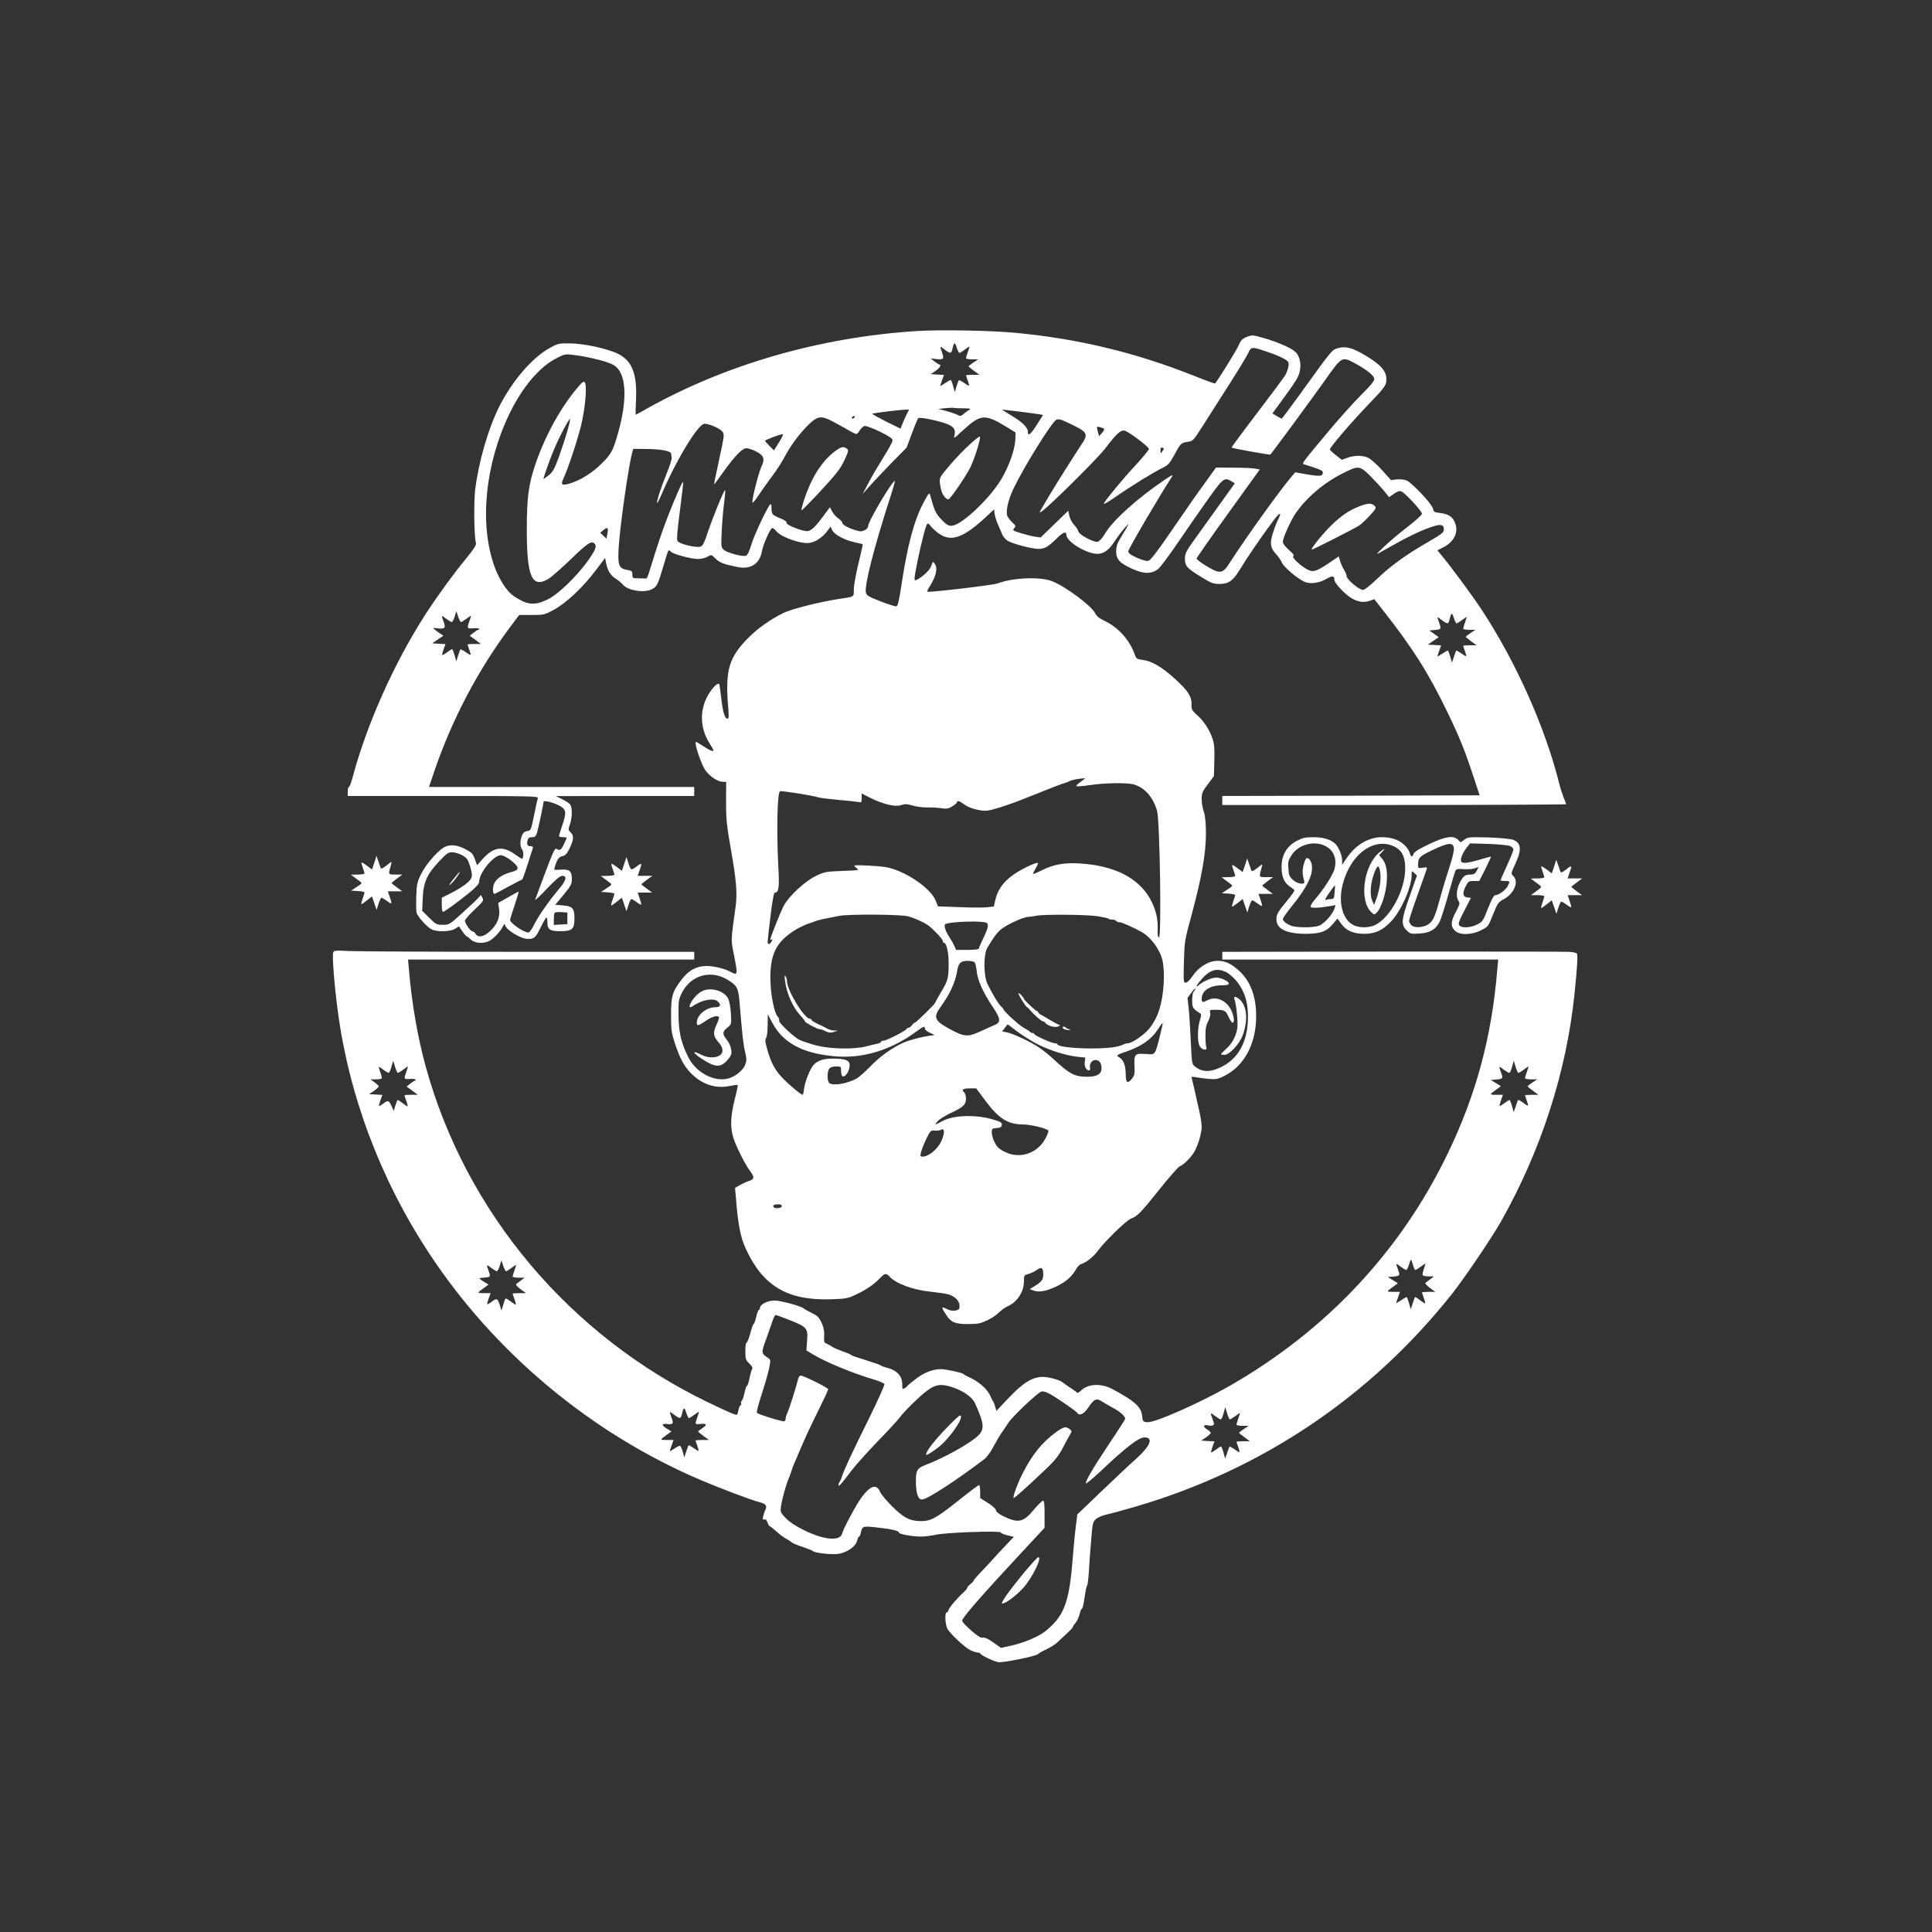 <?xml version="1.0" standalone="no"?>
<!DOCTYPE svg PUBLIC "-//W3C//DTD SVG 20010904//EN"
 "http://www.w3.org/TR/2001/REC-SVG-20010904/DTD/svg10.dtd">
<svg version="1.0" xmlns="http://www.w3.org/2000/svg"
 width="380" height="380" viewBox="0 0 1500 1500"
 preserveAspectRatio="xMidYMid meet">

<rect x="0" y="0" width="1500" height="1500" fill="#333333" stroke="none"/>

<g transform="translate(0,1500) scale(0.1,-0.1)"
fill="#fff" stroke="none">
<path d="M7122 12430 c-757 -47 -1502 -263 -2120 -614 -35 -20 -65 -36 -67
-36 -1 0 0 52 3 115 9 202 -30 303 -138 357 -80 41 -266 81 -375 82 -85 1 -94
-1 -154 -34 -138 -75 -293 -255 -396 -459 -85 -170 -159 -427 -186 -645 -11
-96 -8 -366 6 -411 5 -16 -14 -45 -79 -125 -94 -113 -242 -318 -325 -449 -236
-371 -443 -836 -551 -1238 -12 -46 -26 -83 -31 -83 -5 0 -9 -16 -9 -35 l0 -35
741 0 c669 0 741 -2 735 -16 -3 -8 -15 -61 -26 -117 -28 -137 -27 -134 -59
-140 -21 -4 -32 -15 -40 -38 -15 -44 -14 -81 3 -105 12 -16 12 -58 1 -72 -2
-2 -29 15 -60 37 -95 67 -166 55 -253 -44 l-38 -43 -17 47 c-14 40 -25 52 -64
73 -62 34 -113 43 -157 28 -50 -16 -154 -130 -196 -215 -31 -63 -35 -80 -38
-172 -2 -57 -1 -114 2 -128 8 -32 80 -111 117 -131 42 -21 147 -18 183 5 l29
19 25 -36 c13 -20 29 -39 34 -41 5 -1 21 -14 35 -27 30 -28 97 -33 141 -10 34
18 85 71 105 111 9 17 16 25 17 18 1 -37 119 -112 177 -113 51 0 60 8 99 86
20 41 41 77 45 80 5 3 9 -13 9 -35 0 -58 18 -71 101 -71 91 0 109 16 109 98 0
80 -14 96 -88 102 l-61 5 65 78 c57 70 64 83 64 122 0 62 -20 78 -87 73 -50
-4 -53 -3 -47 16 19 64 33 83 60 89 23 4 35 17 57 61 32 67 34 99 7 124 -19
18 -19 21 -5 62 18 52 20 130 2 153 -6 10 -35 28 -62 42 l-50 24 538 1 537 0
0 35 0 35 -1029 0 -1030 0 38 113 c138 408 344 799 598 1137 l64 85 97 0 c94
0 100 2 171 40 94 50 227 175 326 306 l73 97 7 -36 c11 -60 35 -100 74 -124
20 -12 46 -34 59 -49 36 -44 164 -64 221 -35 42 22 47 33 86 162 49 163 42
149 63 131 23 -21 156 -57 212 -57 25 0 58 8 74 18 29 17 29 17 60 -14 32 -32
62 -44 169 -66 103 -22 174 23 192 119 10 57 66 183 81 183 7 0 21 -11 31 -24
38 -47 190 -101 259 -91 47 7 102 44 138 93 l24 33 14 -28 c16 -34 96 -77 176
-94 31 -7 58 -13 60 -15 2 -1 -13 -68 -33 -149 -20 -81 -36 -171 -36 -201 0
-61 7 -56 -114 -74 -155 -24 -374 -79 -436 -111 -102 -51 -189 -113 -263 -185
-156 -155 -186 -254 -163 -536 7 -79 6 -98 -5 -98 -21 0 -37 55 -49 165 -6 55
-13 102 -15 104 -9 10 -37 -13 -66 -54 -88 -123 -91 -278 -8 -408 16 -26 30
-50 30 -52 0 -13 -31 -1 -77 30 -29 19 -55 35 -58 35 -20 0 40 -181 76 -227
37 -46 94 -83 130 -83 l27 0 -1 -152 c0 -134 4 -180 36 -363 44 -247 53 -353
38 -455 -37 -270 -37 -251 -13 -372 32 -161 31 -164 -31 -131 -47 24 -125 43
-180 43 -78 0 -140 -33 -193 -103 -74 -97 -84 -129 -84 -277 0 -116 3 -137 30
-221 38 -115 71 -177 125 -232 87 -88 193 -122 305 -98 29 6 55 9 57 7 3 -3
-7 -53 -23 -113 -36 -144 -36 -234 -1 -324 32 -81 88 -188 122 -233 35 -46 32
-62 -12 -76 -21 -7 -53 -22 -72 -33 l-34 -20 7 -81 c16 -204 36 -306 77 -393
132 -287 322 -400 654 -391 121 4 135 6 197 35 81 38 141 78 188 127 40 41 50
43 75 16 50 -56 185 -106 322 -119 54 -6 115 -15 137 -21 51 -15 86 -51 86
-89 0 -25 -5 -30 -30 -36 -21 -5 -43 -1 -69 12 -44 22 -45 14 -5 -46 40 -59
68 -71 169 -71 79 0 98 4 150 29 33 15 74 43 90 60 17 17 46 38 65 47 78 34
129 112 130 196 0 45 1 47 35 57 19 5 49 19 66 32 36 25 49 16 49 -37 0 -38
-14 -58 -65 -88 l-40 -25 30 -11 c42 -16 100 -5 181 34 70 34 117 75 150 134
10 17 27 35 39 38 38 11 96 57 129 103 58 78 223 238 258 250 47 16 78 48 227
235 73 91 141 168 151 171 30 9 95 77 117 120 30 57 53 142 53 189 0 23 -10
82 -21 131 -12 50 -27 119 -35 155 -8 36 -17 73 -20 84 -6 17 -2 18 32 12 22
-4 67 -10 102 -13 55 -4 70 -1 119 24 154 77 246 251 246 463 0 155 -45 274
-135 355 -62 55 -105 75 -165 75 -68 0 -146 -47 -193 -117 -21 -31 -43 -52
-54 -53 -17 0 -18 9 -14 163 5 160 5 165 62 372 76 283 110 475 109 630 -1 83
-6 133 -17 164 -9 24 -16 67 -16 96 0 48 5 59 48 116 l47 63 3 118 c3 91 0
130 -13 170 -23 71 -68 140 -122 187 -37 33 -43 44 -42 73 4 58 -18 101 -89
170 -119 116 -208 173 -289 184 -46 6 -51 9 -63 43 -39 111 -127 209 -231 259
-44 20 -64 37 -77 62 -29 58 -237 212 -338 249 -92 35 -306 25 -419 -19 -33
-13 -536 -72 -544 -64 -3 3 1 15 9 27 58 89 74 155 46 192 -12 17 -14 16 -25
-17 -11 -33 -59 -80 -108 -107 -30 -15 -30 -12 2 148 29 142 63 272 75 285 4
4 15 -3 24 -16 9 -14 37 -40 63 -59 99 -71 194 -36 380 138 l51 48 5 -37 c3
-20 14 -56 25 -80 11 -24 26 -58 32 -75 7 -18 26 -41 44 -52 40 -24 190 -63
238 -63 49 1 73 14 140 79 52 52 78 61 78 28 0 -28 57 -79 124 -111 122 -59
180 -44 251 64 24 37 61 85 81 107 38 42 36 37 -31 -73 -31 -51 -39 -73 -39
-113 0 -64 30 -94 133 -139 85 -37 139 -37 190 -1 16 12 87 106 157 209 70
103 176 256 236 340 116 162 124 167 178 136 l27 -17 -112 -156 c-61 -86 -148
-207 -193 -269 -75 -104 -82 -118 -82 -161 0 -57 15 -73 135 -146 68 -42 87
-49 130 -49 74 0 106 22 161 111 57 94 154 236 243 357 64 89 90 103 53 29
-11 -21 -29 -68 -40 -105 -25 -79 -18 -115 27 -162 16 -17 35 -45 43 -63 14
-36 124 -128 178 -151 45 -18 109 -10 168 23 47 27 62 25 62 -6 0 -23 65 -96
119 -134 54 -37 105 -47 153 -31 l38 14 68 -87 c226 -286 356 -491 502 -795
92 -190 136 -299 200 -496 l48 -145 -999 -3 -999 -2 0 -35 0 -35 1335 0 c734
0 1335 3 1335 6 0 3 -9 26 -20 52 -10 26 -27 76 -35 112 -110 437 -336 943
-602 1347 -70 107 -238 334 -313 424 l-30 36 46 23 c86 45 121 120 90 193 -18
45 -51 66 -114 74 -45 5 -51 8 -56 33 -6 35 -164 203 -206 220 -17 7 -50 10
-75 8 l-45 -6 -70 78 c-39 43 -86 85 -106 95 -44 21 -105 21 -162 1 l-44 -16
-46 36 c-26 20 -47 40 -47 44 0 17 170 215 301 351 104 107 132 143 136 170
12 78 -29 130 -164 211 -96 57 -151 72 -208 55 -50 -14 -40 -1 -299 -361 -74
-102 -137 -186 -140 -186 -3 0 -21 9 -39 20 l-33 20 33 45 c150 205 168 232
179 280 14 61 0 121 -34 153 -31 30 -137 76 -244 107 -88 25 -92 25 -133 9
-36 -14 -46 -26 -65 -69 -17 -38 -134 -228 -181 -293 -1 -2 -76 25 -166 61
-447 178 -894 286 -1374 332 -194 19 -592 26 -772 15z m327 -170 c4 0 22 11
41 25 19 14 35 25 36 25 2 0 -3 -19 -11 -41 -8 -23 -15 -45 -15 -50 0 -5 21
-9 47 -9 l48 0 -38 -25 c-20 -14 -37 -27 -37 -29 0 -3 19 -18 42 -35 l42 -31
-52 0 c-29 0 -52 -2 -52 -4 0 -2 7 -22 15 -45 15 -45 15 -45 -38 -8 -16 10
-30 17 -33 15 -2 -3 -10 -25 -18 -49 l-13 -44 -13 48 c-7 26 -15 47 -19 47 -3
0 -23 -11 -44 -25 -20 -14 -37 -24 -37 -22 0 3 6 23 14 45 l15 41 -52 3 -51 3
37 25 c33 22 49 50 30 50 -5 0 -21 11 -38 24 l-30 24 38 -5 c62 -8 69 -1 52
48 -20 55 -20 55 19 25 45 -34 53 -33 61 7 12 52 18 54 33 9 7 -23 17 -42 21
-42z m2382 11 c102 -34 165 -65 172 -85 7 -16 -4 -61 -23 -97 -7 -13 -105
-145 -217 -292 -113 -148 -203 -270 -201 -272 6 -6 298 -59 301 -54 24 27 330
443 421 572 135 191 134 191 235 137 93 -51 151 -97 151 -123 0 -15 -32 -54
-101 -122 -55 -55 -167 -179 -247 -275 -204 -243 -216 -259 -200 -264 138 -44
148 -48 148 -66 0 -28 -22 -30 -122 -13 l-92 16 -29 -34 c-95 -112 -354 -473
-480 -669 -55 -86 -74 -88 -180 -25 -42 26 -77 52 -77 58 1 7 111 165 246 352
l245 340 -38 7 c-21 4 -97 7 -170 7 l-132 1 -90 -125 c-50 -68 -163 -230 -251
-359 -115 -168 -167 -236 -184 -240 -15 -4 -47 5 -90 24 -51 23 -66 35 -66 51
0 16 249 441 339 578 12 19 -1 14 -59 -26 -209 -141 -400 -313 -461 -416 -20
-34 -43 -60 -56 -63 -30 -8 -147 55 -151 81 -2 11 -17 34 -33 50 -15 17 -32
48 -37 70 l-8 40 -107 -104 -108 -104 -42 6 c-23 3 -73 16 -110 27 -64 20 -68
23 -53 39 14 16 13 20 -19 49 -18 18 -35 42 -37 55 -7 46 13 124 52 206 81
169 295 512 330 531 18 10 35 5 108 -30 139 -66 145 -78 84 -168 -48 -71 -195
-305 -247 -392 -21 -36 -47 -80 -58 -99 -19 -32 -19 -33 -1 -23 46 27 429 405
492 487 93 121 124 149 154 141 34 -9 188 -125 188 -142 0 -7 -45 -63 -100
-122 -102 -110 -231 -266 -250 -301 -5 -11 38 14 97 55 116 81 290 188 364
224 39 19 51 33 88 101 47 88 51 91 105 99 37 5 42 10 110 117 39 62 132 207
206 323 74 116 143 229 152 251 21 47 28 48 139 10z m-5346 -31 c104 -15 235
-49 277 -73 102 -56 114 -262 33 -542 -37 -128 -51 -152 -126 -226 -72 -72
-163 -128 -246 -153 -63 -18 -72 -10 -47 42 33 71 106 288 135 407 32 128 48
308 30 335 -8 12 -17 7 -48 -29 -133 -153 -256 -374 -333 -596 -56 -162 -70
-266 -70 -520 0 -363 40 -454 167 -380 25 15 105 85 178 156 131 127 160 145
184 115 16 -20 1 -53 -65 -144 -80 -109 -217 -241 -289 -279 -87 -46 -141 -51
-207 -21 -29 14 -67 37 -85 52 -47 39 -101 127 -133 215 -121 331 -74 802 119
1196 100 204 233 360 364 425 67 34 65 33 162 20z m2998 -410 c51 -1 58 -3 42
-12 -11 -6 -30 -20 -43 -31 -21 -19 -24 -20 -55 -5 -17 8 -57 21 -87 29 l-55
14 55 6 c30 3 61 4 68 2 8 -2 41 -3 75 -3z m-444 -47 c-10 -21 -25 -54 -33
-75 l-14 -36 -114 56 c-62 32 -110 58 -106 60 11 5 210 30 250 31 l36 1 -19
-37z m871 22 c69 -9 139 -18 156 -21 l32 -6 -50 -79 c-48 -75 -68 -90 -68 -49
0 31 -46 76 -128 124 -42 25 -75 46 -72 46 3 0 62 -7 130 -15z m-1275 -45 c-3
-5 -11 -10 -16 -10 -6 0 -7 5 -4 10 3 6 11 10 16 10 6 0 7 -4 4 -10z m-182
-26 c29 -15 82 -44 119 -65 36 -22 71 -39 77 -39 5 0 18 13 27 30 10 16 27 31
38 33 12 1 65 -19 119 -45 72 -36 97 -53 97 -67 0 -11 -31 -68 -69 -128 -37
-59 -90 -148 -116 -198 l-47 -90 53 60 c29 33 106 114 170 180 l118 120 41
110 c22 60 45 114 49 118 10 10 129 -13 211 -40 63 -21 83 -48 70 -94 -8 -27
-1 -23 63 37 143 131 172 133 347 26 l65 -40 -2 -56 c-3 -75 -50 -209 -110
-308 -77 -130 -264 -315 -355 -352 -43 -18 -63 -9 -115 47 -38 42 -49 64 -82
185 -6 20 -13 11 -53 -65 -73 -138 -125 -337 -172 -653 -17 -110 -26 -146 -37
-148 -8 -1 -63 16 -122 39 -91 35 -108 45 -114 67 -13 53 61 345 182 720 26
79 45 145 43 147 -14 14 -208 -313 -208 -350 0 -22 -41 -45 -69 -39 -61 13
-131 47 -131 63 0 9 -14 25 -31 36 -17 11 -38 35 -48 54 l-18 33 -50 -68 c-58
-79 -89 -109 -118 -117 -30 -8 -171 45 -168 63 2 10 -15 22 -45 34 -66 27 -72
33 -72 79 0 27 -3 38 -10 31 -23 -23 -123 -235 -146 -310 -17 -58 -31 -85 -43
-89 -28 -9 -151 25 -174 48 -19 19 -19 28 -13 156 4 75 13 175 20 223 6 48 9
85 5 82 -12 -7 -97 -216 -133 -325 -24 -74 -39 -106 -54 -112 -30 -14 -169 19
-182 43 -7 12 -1 85 19 236 16 121 27 221 25 223 -5 6 -59 -115 -119 -269 -45
-116 -69 -187 -149 -445 -7 -22 -16 -39 -19 -37 -4 1 -29 2 -57 2 -49 0 -50 1
-50 29 0 26 -4 30 -40 36 -65 11 -74 34 -67 168 9 164 76 634 105 742 l9 30
110 -1 c112 -2 182 -16 184 -37 0 -7 2 -20 4 -31 2 -10 -16 -66 -40 -125 -44
-108 -80 -219 -73 -226 2 -2 17 26 33 63 114 269 286 552 335 552 41 0 131
-42 142 -66 12 -25 13 -19 -40 -266 -17 -76 -29 -138 -27 -138 2 0 33 42 69
93 90 126 149 187 181 187 14 0 48 -11 75 -25 62 -32 71 -57 40 -122 -22 -48
-74 -256 -68 -275 2 -6 26 23 52 63 27 41 75 108 106 149 31 41 73 107 93 145
47 89 120 186 190 253 66 61 91 65 170 26z m-2048 -80 c-14 -49 -44 -140 -66
-202 -35 -96 -47 -116 -80 -143 -21 -17 -39 -29 -39 -26 0 12 46 143 77 217
37 92 122 254 129 247 2 -2 -7 -44 -21 -93z m4167 17 c4 -3 -4 -18 -16 -32
l-23 -26 -10 38 c-10 38 -10 39 16 33 14 -4 29 -9 33 -13z m-2523 -104 l-40
-64 -34 34 c-19 19 -35 37 -35 41 -1 6 114 50 137 51 7 1 -6 -27 -28 -62z
m2979 -66 c-7 -9 -14 -18 -15 -20 -2 -2 -3 8 -3 22 0 20 4 25 15 21 13 -5 13
-9 3 -23z m1617 -203 c39 -40 87 -92 106 -116 l34 -42 37 26 c24 17 43 24 57
19 27 -8 161 -153 161 -174 0 -9 -51 -55 -115 -104 -63 -49 -145 -118 -182
-154 -61 -58 -64 -63 -28 -42 22 12 76 42 120 67 159 90 318 155 354 145 15
-4 21 -13 21 -33 0 -24 -13 -34 -117 -95 -173 -99 -296 -188 -399 -287 -56
-54 -99 -88 -112 -88 -30 0 -127 81 -127 107 -1 11 -9 33 -20 49 -10 16 -23
45 -30 66 l-11 38 -68 -46 c-102 -69 -129 -78 -169 -59 -52 25 -131 97 -116
106 10 6 0 19 -34 49 -29 26 -47 50 -47 63 0 31 60 163 98 220 86 125 221 239
371 314 119 60 129 59 216 -29z m-5930 -445 l-6 -35 -25 23 -24 23 27 22 c32
25 38 18 28 -33z m-1136 -683 c4 0 22 11 41 25 19 14 35 25 36 25 2 0 -3 -19
-11 -41 -21 -59 -20 -61 30 -57 25 2 45 0 45 -4 0 -5 -3 -8 -7 -8 -5 0 -21
-10 -37 -23 l-29 -23 44 -32 43 -32 -52 0 c-29 0 -52 -2 -52 -4 0 -2 7 -22 15
-45 15 -45 15 -45 -38 -8 -16 10 -30 17 -33 15 -2 -3 -10 -25 -18 -49 l-13
-44 -14 48 c-7 26 -16 47 -19 47 -3 0 -21 -11 -40 -25 -18 -14 -35 -23 -37
-21 -2 1 3 21 11 44 l15 41 -51 3 -52 3 43 30 43 29 -23 16 c-13 8 -32 22 -42
31 -19 14 -18 15 17 11 61 -7 68 0 51 49 -20 55 -20 55 19 25 19 -14 39 -26
44 -26 5 0 15 19 22 43 l13 42 14 -42 c8 -24 18 -43 22 -43z m7730 -10 c4 0
22 11 41 25 19 14 35 25 36 25 2 0 -3 -19 -11 -41 -8 -23 -15 -45 -15 -50 0
-5 21 -9 47 -9 l48 0 -38 -25 c-20 -14 -37 -27 -37 -29 0 -3 19 -18 42 -35
l42 -31 -52 0 c-29 0 -52 -2 -52 -4 0 -2 7 -22 15 -45 15 -45 15 -45 -38 -8
-16 10 -30 18 -31 16 -2 -2 -10 -24 -18 -49 l-15 -45 -13 45 c-8 25 -15 47
-17 49 -1 2 -21 -8 -43 -23 -22 -14 -40 -25 -40 -22 0 2 6 22 14 44 l15 41
-51 3 -52 3 42 29 42 29 -36 26 -37 26 34 3 c59 5 60 7 44 53 -20 55 -20 55
19 25 45 -34 53 -33 61 7 12 52 18 54 33 9 7 -23 17 -42 21 -42z m-2917 -1229
c-24 -16 -39 -31 -34 -35 5 -3 54 1 108 9 115 17 282 19 336 5 84 -24 150 -98
181 -204 22 -72 36 -991 15 -984 -9 3 -12 21 -10 62 2 31 -2 80 -9 109 -57
242 -265 383 -594 403 -117 8 -204 -7 -290 -50 -38 -19 -71 -33 -74 -31 -2 2
6 20 18 40 11 20 21 38 21 41 0 11 -32 1 -96 -31 -140 -70 -211 -145 -236
-251 l-12 -52 -51 -6 c-27 -3 -125 -3 -217 1 l-166 6 -17 43 c-38 101 -249
241 -395 263 -55 8 -203 16 -235 12 -5 -1 1 -10 14 -20 24 -18 23 -18 -110
-23 -126 -5 -138 -7 -203 -38 -84 -40 -209 -155 -249 -229 -24 -43 -107 -251
-107 -267 0 -3 5 -2 11 2 8 4 8 0 0 -15 -14 -25 -31 -28 -31 -3 0 9 10 99 22
200 16 128 26 182 35 182 29 0 35 40 26 198 -15 283 -8 581 13 589 13 5 252
-33 299 -48 17 -5 84 -13 150 -19 66 -5 135 -13 153 -16 31 -6 32 -5 32 30 l0
35 68 -34 c98 -49 195 -72 238 -56 28 10 44 10 88 -3 30 -9 81 -16 113 -15 32
1 81 -2 110 -6 44 -6 57 -4 87 15 20 12 36 26 36 31 0 16 22 10 56 -16 39 -30
123 -53 175 -49 45 4 179 47 314 102 174 70 282 112 290 112 4 0 21 7 38 15
28 12 47 16 117 23 8 1 -5 -11 -28 -27z m-4055 -183 c60 -30 64 -53 28 -157
-14 -41 -25 -78 -25 -83 0 -4 14 -8 30 -8 17 0 30 -2 30 -5 0 -2 -10 -25 -22
-50 -22 -46 -32 -52 -58 -35 -12 7 -27 -26 -86 -183 -39 -106 -75 -201 -79
-212 -5 -11 36 26 89 83 71 74 104 102 122 102 38 0 30 -35 -19 -94 -80 -93
-165 -215 -198 -281 -17 -36 -38 -65 -46 -65 -37 0 -143 73 -143 99 0 4 16 54
35 111 19 57 33 105 32 107 -2 1 -38 -18 -81 -43 l-78 -45 7 -49 c9 -62 -16
-121 -73 -172 -48 -43 -90 -50 -110 -18 -7 11 -18 20 -25 20 -15 0 -57 60 -57
82 0 9 33 47 74 85 68 64 73 71 62 91 l-12 23 -20 -22 c-10 -12 -65 -64 -122
-115 -102 -93 -104 -94 -154 -94 -48 0 -54 3 -106 55 l-54 54 4 98 c5 123 34
187 129 287 59 62 70 70 102 69 20 -1 54 -11 77 -24 35 -20 43 -31 60 -86 14
-46 17 -70 10 -88 -11 -30 -73 -76 -162 -121 l-68 -34 0 -55 c0 -30 4 -55 9
-55 11 0 113 74 209 152 49 41 72 66 72 81 0 71 112 207 169 207 33 0 125 -69
129 -96 2 -17 -7 -23 -56 -37 -71 -20 -119 -57 -130 -100 -9 -33 -5 -67 7 -67
4 0 52 25 106 55 55 30 103 55 107 55 6 0 26 58 84 243 4 12 0 17 -15 17 -26
0 -33 13 -25 45 5 19 12 25 34 25 23 0 30 6 39 33 10 30 51 227 51 242 0 13
68 -3 117 -27z m68 -878 l0 -45 -52 -3 -53 -3 0 44 c0 24 3 47 7 51 4 4 28 6
53 4 l45 -3 0 -45z m2648 15 c64 -19 138 -55 166 -79 56 -50 101 -100 101
-113 0 -7 3 -13 8 -13 20 0 37 -70 37 -155 0 -119 -4 -137 -59 -228 -25 -43
-46 -81 -46 -83 0 -9 -148 -154 -157 -154 -5 0 -15 -9 -23 -20 -8 -11 -20 -20
-26 -20 -7 0 -14 -4 -16 -9 -5 -14 -156 -91 -178 -91 -11 0 -20 -4 -20 -9 0
-5 -12 -11 -27 -14 -16 -3 -55 -13 -88 -21 -96 -25 -279 -21 -391 8 -50 14
-109 33 -130 44 -39 20 -154 127 -154 144 0 18 -2 24 -14 38 -23 28 -48 144
-53 246 -12 227 38 333 202 430 28 16 68 35 90 42 22 7 49 17 60 22 19 7 63
17 180 39 80 15 485 12 538 -4z m1464 2 c45 -7 85 -15 89 -20 4 -4 18 -7 30
-7 13 0 26 -4 29 -10 3 -5 15 -10 26 -10 18 0 103 -38 171 -75 73 -41 144
-137 163 -220 22 -97 11 -270 -23 -380 -20 -64 -52 -122 -89 -162 -43 -47
-128 -103 -155 -103 -10 0 -26 -4 -36 -9 -39 -21 -118 -31 -253 -31 -137 0
-259 15 -259 32 0 4 -9 8 -19 8 -25 0 -161 61 -161 72 0 4 -6 8 -14 8 -8 0
-16 3 -18 8 -1 4 -23 18 -48 31 -39 21 -160 132 -160 147 0 3 -9 13 -19 22
-19 17 -60 84 -104 172 -31 63 -32 227 -2 280 46 78 75 118 105 143 44 37 173
97 212 98 18 1 47 5 63 9 48 12 383 10 472 -3z m-857 -52 c18 -11 11 -44 -25
-118 -19 -39 -35 -76 -35 -82 0 -6 -36 -10 -89 -10 l-88 0 -13 30 c-7 16 -25
48 -40 71 -31 47 -44 90 -30 99 33 20 290 28 320 10z m-93 -307 c6 -7 13 -38
16 -69 7 -69 49 -164 123 -274 65 -96 67 -124 12 -145 -18 -8 -65 -28 -105
-47 -98 -46 -126 -44 -238 17 -119 64 -131 91 -74 170 75 103 115 191 130 280
10 64 27 80 85 80 23 0 46 -6 51 -12z m1946 -72 c18 -7 50 -33 73 -57 78 -86
110 -187 102 -334 -11 -189 -100 -318 -257 -370 -60 -19 -107 -12 -153 24 -24
19 -25 25 -32 183 -4 90 -11 205 -16 257 l-10 93 30 41 c16 23 30 36 30 31 0
-6 -5 -15 -12 -22 -7 -7 -12 -37 -12 -68 0 -57 5 -66 58 -99 15 -9 15 -15 1
-59 -18 -60 -19 -162 -2 -196 16 -31 62 -42 53 -12 -4 11 -7 51 -7 89 -1 53 4
81 21 113 13 26 19 51 16 66 -6 23 -4 24 43 24 68 0 78 -6 100 -56 11 -24 25
-44 30 -44 18 0 12 51 -10 97 -37 76 -116 111 -180 79 -43 -22 -49 -20 -49 10
0 62 63 104 155 104 40 0 55 4 55 14 0 18 -60 46 -99 46 -33 0 -102 -30 -133
-58 -34 -29 -17 3 25 50 60 67 112 83 180 54z m-3869 -60 c77 -45 88 -65 97
-168 22 -268 30 -338 44 -396 13 -56 13 -66 -1 -102 -18 -45 -86 -96 -141
-106 -109 -21 -241 53 -298 166 -56 110 -76 196 -77 326 -1 112 1 125 26 175
68 136 220 181 350 105z m440 -452 c90 -82 212 -127 386 -144 216 -22 435 41
633 183 65 48 77 53 77 36 0 -14 13 -26 43 -39 32 -14 37 -19 19 -19 -51 -2
-180 -34 -232 -58 -92 -43 -181 -108 -256 -186 -40 -41 -87 -82 -105 -92 -79
-40 -176 -56 -209 -35 -19 12 -20 91 -1 113 8 11 28 17 52 17 38 0 39 -1 39
-34 0 -19 5 -38 11 -42 17 -10 47 27 54 68 10 51 -17 67 -115 69 -81 2 -132
-13 -164 -50 -27 -30 -66 -128 -73 -183 -3 -27 -8 -48 -11 -48 -13 0 -104 76
-155 129 -61 63 -93 123 -122 230 -14 50 -16 67 -7 82 7 10 12 56 12 101 l1
83 36 -68 c21 -40 57 -87 87 -113z m2922 15 c-40 -155 -34 -148 -108 -142 -87
6 -93 0 -90 -89 3 -63 0 -78 -18 -101 -36 -45 -50 -36 -50 33 0 67 -18 113
-51 131 -26 14 -19 20 51 43 122 42 199 95 251 176 18 28 34 48 36 47 2 -2 -8
-46 -21 -98z m-955 -64 c94 -49 221 -89 314 -100 l61 -6 -4 -35 c-4 -35 11
-64 33 -64 8 0 11 8 8 19 -7 29 14 61 41 61 31 0 47 -21 48 -61 2 -47 -32 -68
-108 -69 -100 0 -139 20 -269 141 -27 25 -74 63 -103 83 -64 45 -207 112 -256
121 l-35 7 21 28 21 28 71 -54 c39 -30 110 -74 157 -99z m-402 -439 c104 -140
175 -185 290 -186 66 0 201 -34 201 -50 0 -5 -5 -22 -12 -37 -58 -133 -203
-189 -329 -125 -42 21 -59 37 -76 72 -13 24 -23 59 -23 77 0 30 3 32 38 35 29
2 38 8 40 24 3 18 -7 24 -74 44 -130 38 -306 32 -389 -15 -58 -32 -64 -32 -34
1 13 15 58 42 99 62 98 45 120 66 120 113 0 20 -7 42 -15 49 -23 19 -8 30 45
30 l49 0 70 -94z m-344 -323 c-29 -58 -97 -113 -141 -113 -20 0 -21 3 -12 38
5 21 24 67 41 102 30 62 34 65 64 62 18 -2 41 1 50 7 30 16 28 -33 -2 -96z
m-1235 -498 c0 -16 -55 -22 -64 -6 -8 13 5 21 36 21 18 0 28 -5 28 -15z"/>
<path d="M7532 11552 c-41 -36 -111 -109 -157 -163 -77 -91 -82 -99 -78 -135
2 -22 8 -53 14 -70 12 -38 46 -72 58 -58 40 43 138 190 166 248 33 70 80 218
73 236 -2 5 -36 -21 -76 -58z"/>
<path d="M6473 11489 c-95 -75 -175 -202 -228 -364 -14 -43 -24 -82 -23 -87 2
-4 69 64 151 152 125 136 152 171 183 237 33 72 34 78 18 90 -28 20 -45 15
-101 -28z"/>
<path d="M10547 11066 c-78 -32 -129 -67 -206 -140 -63 -60 -165 -185 -157
-193 4 -4 307 150 369 187 15 10 52 44 82 77 52 57 53 61 36 77 -24 22 -55 20
-124 -8z"/>
<path d="M3535 8193 c-51 -63 -61 -81 -29 -51 25 23 71 88 62 88 -2 0 -16 -17
-33 -37z"/>
<path d="M6095 7385 c12 -98 61 -208 120 -270 19 -21 35 -41 35 -45 0 -9 94
-60 112 -60 8 0 30 -7 47 -16 26 -13 40 -14 64 -6 l32 10 -30 1 c-16 1 -41 8
-55 16 -14 8 -32 17 -40 21 -43 18 -80 39 -80 46 0 5 -5 8 -11 8 -44 0 -179
221 -179 294 0 11 -5 28 -11 36 -8 11 -9 1 -4 -35z"/>
<path d="M7932 7238 c18 -29 36 -55 41 -57 4 -1 13 -10 20 -18 28 -35 93 -93
104 -93 7 0 16 -6 20 -12 13 -21 72 -38 96 -28 22 8 22 8 -3 19 -14 7 -43 23
-65 36 -22 14 -50 30 -62 36 -13 7 -23 16 -23 21 0 4 -4 8 -9 8 -10 0 -101 86
-101 95 0 8 -34 45 -42 45 -4 0 7 -24 24 -52z"/>
<path d="M8252 7018 c3 -7 20 -14 39 -15 19 -1 25 1 14 4 -11 3 -24 9 -29 14
-14 13 -28 11 -24 -3z"/>
<path d="M9584 7243 c14 -36 28 -171 23 -221 -7 -62 -41 -126 -92 -170 -19
-17 -35 -34 -35 -37 0 -3 12 -5 27 -5 38 0 115 83 141 151 41 112 35 218 -16
272 -29 30 -58 37 -48 10z"/>
<path d="M5460 7309 c-32 -13 -66 -45 -92 -87 -22 -36 -17 -54 10 -34 68 49
165 67 196 36 27 -27 20 -44 -19 -44 -71 0 -145 -61 -145 -119 0 -29 12 -27
71 14 47 32 87 44 101 29 4 -3 -5 -30 -19 -60 -29 -64 -26 -89 17 -138 36 -40
39 -79 8 -100 -31 -22 -96 -20 -141 4 -77 42 -73 16 7 -34 105 -67 144 -67
201 2 23 28 27 39 22 74 -3 24 -18 56 -37 79 -34 43 -32 61 15 97 23 19 24 23
20 102 -3 45 -12 97 -21 116 -28 58 -126 90 -194 63z"/>
<path d="M10069 8472 c-78 -40 -119 -111 -119 -202 0 -78 21 -126 67 -155 18
-11 32 -24 33 -29 0 -5 -26 -41 -58 -80 -70 -85 -82 -105 -82 -144 0 -74 78
-112 229 -112 114 0 161 18 211 78 l34 40 29 -40 c38 -53 94 -78 180 -78 85 0
143 27 209 98 78 83 158 265 158 359 0 34 0 34 21 14 l20 -19 -55 -156 c-66
-185 -70 -224 -26 -268 29 -29 34 -30 99 -26 82 4 129 32 159 93 11 23 41 117
67 211 26 93 51 176 56 185 6 12 20 15 63 11 30 -2 69 0 85 6 l31 11 -15 -30
c-12 -22 -23 -29 -44 -29 -47 0 -60 -10 -86 -61 -28 -54 -32 -115 -11 -144 12
-17 10 -26 -20 -83 -41 -76 -43 -114 -9 -147 36 -37 131 -35 205 3 54 27 55
29 92 122 36 90 41 96 85 120 79 42 117 136 73 178 -20 19 -20 19 15 95 51
110 46 163 -17 187 -19 7 -102 15 -191 18 -151 4 -160 3 -188 -17 l-29 -21
-20 20 c-36 36 -96 27 -225 -34 -78 -37 -115 -60 -120 -75 -9 -28 -21 -27 -29
4 -11 43 -63 92 -115 109 -143 47 -283 -9 -377 -148 l-34 -51 0 35 c0 41 -29
108 -56 132 -37 32 -92 48 -168 48 -61 0 -83 -5 -127 -28z m220 -40 c66 -33
93 -100 72 -179 -13 -47 -87 -163 -151 -235 -23 -27 -38 -53 -34 -59 7 -11 64
-9 156 7 l38 7 -11 -31 c-15 -43 -77 -112 -116 -128 -39 -17 -167 -18 -214 -3
-39 14 -69 37 -69 54 0 7 31 51 68 97 124 153 171 252 156 327 -7 33 -28 56
-42 47 -5 -3 -15 -27 -21 -52 -11 -42 -9 -74 5 -126 9 -30 -50 -23 -88 11 -27
24 -32 36 -35 87 -4 52 -1 64 25 105 52 82 175 115 261 71z m513 5 c77 -27
108 -79 108 -180 0 -165 -112 -377 -232 -438 -44 -22 -115 -25 -162 -5 -90 38
-129 174 -91 321 57 221 224 355 377 302z m486 -23 c2 -18 -12 -78 -31 -135
-19 -57 -52 -164 -72 -238 -42 -154 -57 -189 -92 -215 -37 -27 -108 -33 -133
-11 -11 10 -20 26 -20 36 0 10 30 101 66 201 36 101 68 191 71 200 4 15 0 16
-31 11 -35 -5 -36 -5 -36 25 0 53 11 64 114 113 121 58 159 61 164 13z m435
18 c15 -6 27 -18 27 -27 0 -9 -22 -65 -50 -125 -27 -60 -50 -112 -50 -115 0
-3 16 -5 35 -5 40 0 40 -1 20 -41 -17 -31 -69 -69 -96 -69 -11 0 -28 -33 -56
-102 -38 -97 -42 -104 -83 -125 -51 -27 -121 -30 -140 -8 -10 13 -4 32 39 114
l51 100 -27 3 c-36 4 -41 34 -13 87 19 38 23 41 63 41 l42 0 48 95 c26 52 45
95 43 95 -2 0 -43 -11 -90 -25 -97 -28 -134 -31 -142 -12 -7 19 12 65 43 106
l26 33 141 -4 c78 -3 153 -10 169 -16z m-1361 -359 c-4 -48 -6 -53 -27 -53
-13 0 -31 -3 -41 -7 -11 -4 -1 16 26 55 24 34 44 61 45 59 1 -1 -1 -26 -3 -54z"/>
<path d="M10712 8384 c-125 -99 -163 -379 -63 -468 21 -20 22 -20 42 1 33 33
70 149 76 239 6 89 -6 144 -40 182 l-20 22 23 25 c30 32 24 32 -18 -1z m6
-177 c4 -51 -12 -136 -38 -202 l-12 -30 -15 35 c-20 46 -12 136 17 213 26 70
41 65 48 -16z"/>
<path d="M2906 8302 l-18 -53 -31 24 c-56 41 -58 41 -42 -4 8 -23 15 -45 15
-50 0 -5 -24 -9 -52 -9 l-53 -1 25 -19 c14 -10 34 -25 44 -33 19 -14 18 -16
-24 -43 l-44 -29 52 -3 c29 -2 52 -7 52 -11 0 -5 -7 -27 -15 -50 -8 -22 -12
-41 -8 -41 3 0 22 14 43 30 l38 30 18 -52 18 -53 15 48 c8 26 19 47 23 47 5 0
25 -12 44 -26 38 -29 40 -25 19 35 l-14 41 56 0 56 0 -41 30 c-23 17 -42 32
-42 34 0 2 19 18 42 35 l42 31 -53 0 c-59 0 -58 -3 -34 80 6 24 5 24 -35 -9
-30 -23 -43 -29 -47 -19 -3 7 -11 31 -18 53 l-14 40 -17 -53z"/>
<path d="M4846 8292 l-18 -53 -31 24 c-56 41 -58 41 -42 -4 8 -23 15 -45 15
-50 0 -5 -24 -9 -52 -9 l-53 -1 25 -19 c14 -10 34 -25 44 -33 19 -14 18 -16
-24 -43 l-44 -29 52 -3 c29 -2 52 -7 52 -11 0 -5 -7 -27 -15 -50 -8 -22 -12
-41 -8 -41 3 0 22 14 43 30 l38 30 18 -52 18 -53 15 48 c8 26 19 47 23 47 5 0
25 -12 44 -26 38 -29 40 -25 19 35 l-14 41 56 0 56 0 -41 30 c-23 17 -42 32
-42 34 0 2 19 18 42 35 l42 31 -57 0 -56 0 14 41 c21 59 19 63 -18 35 -19 -15
-38 -26 -44 -26 -5 0 -16 21 -24 48 l-15 47 -18 -53z"/>
<path d="M9666 8282 l-18 -53 -31 24 c-56 41 -58 41 -42 -4 8 -23 15 -45 15
-50 0 -5 -24 -9 -52 -9 l-53 -1 25 -19 c14 -10 34 -25 44 -33 19 -14 18 -16
-24 -43 l-44 -29 52 -3 c29 -2 52 -7 52 -11 0 -5 -7 -27 -15 -50 -8 -22 -12
-41 -8 -41 3 0 22 14 43 30 l38 30 18 -52 18 -53 15 48 c8 26 19 47 23 47 5 0
25 -12 44 -26 38 -29 40 -25 19 35 l-14 41 56 0 56 0 -41 30 c-23 17 -42 32
-42 34 0 2 19 18 42 35 l42 31 -53 0 c-59 0 -58 -3 -34 80 6 24 5 24 -35 -9
-30 -23 -43 -29 -47 -19 -3 7 -11 31 -18 53 l-14 40 -17 -53z"/>
<path d="M12066 8272 l-18 -53 -31 24 c-56 41 -58 41 -42 -4 8 -23 15 -45 15
-50 0 -5 -24 -9 -52 -9 l-53 -1 25 -19 c14 -10 33 -25 44 -33 17 -13 16 -15
-25 -45 l-43 -32 52 0 c29 0 52 -4 52 -9 0 -5 -7 -27 -15 -50 -8 -22 -12 -41
-8 -41 3 0 22 14 43 30 l38 30 18 -52 18 -53 15 48 c8 26 19 47 23 47 5 0 25
-12 44 -26 38 -29 40 -25 19 35 l-14 41 56 0 56 0 -41 30 c-23 17 -42 32 -42
34 0 2 19 18 42 35 l42 31 -57 0 -56 0 14 41 c22 61 19 64 -25 29 -29 -23 -41
-28 -45 -18 -3 7 -11 31 -18 53 l-14 40 -17 -53z"/>
<path d="M2587 7605 c-9 -22 8 -247 34 -443 85 -658 331 -1315 707 -1887 508
-775 1262 -1405 2117 -1768 154 -65 381 -151 449 -169 53 -14 64 -28 48 -61
-6 -12 -13 -35 -17 -51 -5 -23 -3 -27 9 -23 10 4 18 -4 25 -24 5 -16 14 -29
18 -29 4 0 27 -18 51 -40 23 -22 57 -47 74 -56 18 -9 37 -22 44 -28 6 -7 45
-23 85 -36 41 -14 76 -28 79 -32 11 -14 136 -29 192 -23 71 8 143 57 153 105
4 16 10 30 15 30 4 0 10 12 13 28 12 55 14 55 133 42 108 -12 164 -25 164 -40
0 -11 106 -30 169 -30 31 0 83 7 116 14 75 18 505 33 505 18 0 -5 23 -16 51
-22 l51 -12 -23 -23 c-13 -13 -55 -58 -94 -100 -38 -43 -98 -107 -132 -143
-35 -36 -63 -69 -63 -73 0 -4 -11 -16 -25 -27 -14 -11 -25 -24 -25 -29 0 -5
-12 -20 -27 -34 -53 -48 -111 -117 -118 -138 -3 -11 -11 -21 -16 -21 -16 0
-10 -99 8 -128 24 -40 132 -141 175 -163 21 -10 46 -19 57 -19 11 0 21 -4 23
-9 5 -13 100 -59 139 -66 35 -6 297 47 308 63 3 4 32 21 64 36 32 15 68 38 81
50 105 97 126 118 126 125 0 4 9 18 20 31 12 13 26 43 32 67 5 24 14 43 18 43
5 0 14 40 21 90 7 49 16 90 19 90 4 0 10 48 14 108 3 59 11 170 18 246 10 131
13 141 37 162 14 13 51 28 81 35 30 6 136 35 235 64 977 288 1815 852 2449
1650 94 119 305 430 379 560 310 548 509 1162 571 1765 22 213 27 304 19 316
-5 7 -33 13 -63 14 -30 2 -648 2 -1372 2 l-1318 -2 0 -30 0 -30 1071 0 1071 0
-7 -77 c-43 -522 -165 -975 -385 -1429 -366 -760 -943 -1374 -1693 -1804 -241
-137 -584 -289 -642 -282 -31 4 -33 7 -38 52 -8 68 -58 113 -230 205 -87 47
-191 42 -245 -12 -13 -13 -27 -21 -31 -15 -3 5 -26 22 -51 37 -24 16 -50 34
-58 41 -19 19 -109 44 -156 44 -83 -1 -155 -47 -270 -169 -28 -30 -60 -63 -71
-75 l-19 -20 -10 34 c-5 19 -13 37 -16 40 -3 3 -12 21 -20 40 -19 48 -86 110
-151 140 -30 14 -57 28 -60 33 -7 9 -134 37 -174 37 -61 0 -130 -26 -192 -74
-34 -26 -65 -51 -68 -56 -3 -6 -14 -14 -23 -19 -15 -8 -17 -4 -17 29 0 70 -42
113 -130 134 -16 4 -32 11 -35 14 -3 4 -54 22 -115 41 -60 18 -112 36 -115 40
-3 4 -34 18 -70 30 -36 13 -71 28 -79 35 -8 6 -25 16 -39 22 -24 9 -26 15 -23
62 2 37 -4 67 -20 102 -20 43 -31 54 -78 77 -31 15 -58 30 -61 34 -12 16 -179
62 -226 62 -55 0 -114 -31 -114 -59 0 -8 -4 -14 -8 -14 -5 0 -14 -25 -21 -55
-7 -30 -16 -55 -20 -55 -4 0 -15 -31 -25 -70 -10 -38 -23 -71 -29 -73 -6 -2
-11 -30 -10 -69 0 -60 3 -68 31 -95 18 -17 28 -34 23 -39 -4 -5 -14 -37 -21
-71 -7 -35 -16 -63 -21 -63 -4 0 -13 -25 -19 -55 -6 -30 -16 -57 -21 -61 -6
-3 -8 -12 -5 -20 3 -8 1 -14 -4 -14 -4 0 -12 -15 -15 -32 -4 -18 -9 -36 -11
-40 -6 -9 -48 9 -220 91 -1082 521 -1886 1475 -2199 2611 -62 226 -109 495
-130 753 l-7 77 1111 0 1111 0 0 30 0 30 -1278 0 c-704 0 -1333 3 -1399 6
-109 6 -120 5 -126 -11z m502 -935 c4 0 22 11 41 25 19 14 35 25 36 25 2 0 -3
-19 -11 -41 -21 -58 -20 -59 26 -56 22 2 42 0 45 -5 3 -4 2 -8 -3 -8 -4 0 -21
-10 -37 -23 l-29 -23 44 -32 43 -32 -52 0 c-29 0 -52 -2 -52 -4 0 -2 7 -22 15
-45 8 -22 12 -41 9 -41 -3 0 -20 11 -38 25 -18 14 -35 25 -38 25 -3 0 -11 -19
-18 -42 l-13 -43 -18 40 c-20 43 -28 45 -67 14 -14 -10 -27 -18 -29 -16 -2 2
3 22 11 45 l15 41 -52 3 -51 3 37 25 c20 14 37 30 37 35 0 6 -15 20 -33 33
l-32 22 41 0 c22 0 43 3 47 6 3 3 -1 24 -9 46 -19 54 -19 54 20 24 19 -14 39
-26 43 -26 5 0 15 21 22 48 l14 47 14 -47 c8 -27 18 -48 22 -48z m8700 0 c4 0
22 11 41 25 19 14 35 25 36 25 2 0 -3 -19 -11 -41 -8 -23 -15 -45 -15 -50 0
-5 21 -9 47 -9 l48 0 -38 -25 c-20 -14 -37 -27 -37 -29 0 -3 19 -18 42 -35
l42 -31 -52 0 c-29 0 -52 -2 -52 -4 0 -2 7 -22 15 -45 15 -45 14 -45 -37 -7
-15 11 -29 18 -32 15 -2 -2 -10 -24 -18 -49 l-16 -45 -13 48 c-7 26 -16 47
-19 47 -3 0 -21 -11 -40 -25 -18 -14 -35 -23 -37 -21 -2 1 3 22 11 44 l15 42
-52 0 c-57 1 -58 -2 12 49 l24 18 -39 24 -39 24 35 3 c60 5 61 7 45 53 -20 55
-20 55 19 25 19 -14 39 -26 44 -26 5 0 15 21 22 48 l13 47 14 -47 c8 -27 18
-48 22 -48z m-819 -1490 c6 -22 14 -40 18 -40 5 0 23 11 42 25 19 14 35 25 36
25 2 0 -3 -18 -11 -41 -8 -23 -12 -45 -9 -50 3 -5 24 -9 46 -9 l41 0 -29 -22
c-16 -12 -33 -25 -37 -28 -5 -4 11 -21 34 -39 l43 -31 -52 0 c-29 0 -52 -2
-52 -4 0 -2 7 -22 15 -45 8 -22 12 -41 9 -41 -3 0 -21 12 -40 26 -19 15 -36
25 -38 23 -2 -2 -10 -24 -18 -49 l-15 -45 -13 45 c-8 25 -15 47 -17 49 -1 2
-21 -8 -43 -23 -22 -14 -40 -25 -40 -22 0 2 7 22 15 45 l14 41 -52 0 c-57 1
-58 -2 12 49 l24 18 -39 24 -39 24 35 3 c60 5 61 7 45 53 -20 55 -20 55 19 25
19 -14 39 -26 44 -26 5 0 14 18 21 40 6 22 14 40 16 40 2 0 9 -18 15 -40z
m-7041 -50 c4 0 22 11 41 25 19 14 35 25 36 25 2 0 -3 -19 -11 -41 -8 -23 -15
-45 -15 -50 0 -5 21 -9 46 -9 l47 0 -29 -22 c-16 -12 -33 -25 -37 -28 -5 -4
11 -21 34 -39 l43 -31 -52 0 c-29 0 -52 -2 -52 -4 0 -2 7 -22 15 -45 8 -22 12
-41 9 -41 -3 0 -21 12 -40 26 -19 15 -37 25 -39 22 -3 -3 -11 -25 -18 -49
l-13 -44 -13 40 c-19 56 -23 58 -61 30 -18 -14 -35 -23 -37 -21 -2 1 3 22 11
44 l15 42 -52 0 c-57 1 -58 -2 12 49 l24 18 -37 22 c-20 13 -36 25 -34 26 2 2
19 4 38 6 50 4 50 5 34 51 -19 54 -19 54 20 24 19 -14 39 -26 44 -26 5 0 15
19 22 43 l13 42 14 -42 c8 -24 18 -43 22 -43z m2204 -380 c133 -53 141 -63
133 -160 l-5 -75 52 -31 c99 -60 308 -146 470 -194 44 -13 81 -29 84 -36 2 -7
-47 -117 -110 -246 -145 -293 -200 -412 -217 -463 -7 -22 -16 -44 -21 -50 -5
-5 -9 -16 -9 -25 0 -17 21 6 107 120 32 41 121 140 198 220 78 80 153 162 168
182 38 51 151 163 214 210 65 49 107 56 190 30 89 -28 161 -78 183 -127 73
-161 76 -203 20 -255 -65 -60 -259 -168 -397 -221 -74 -28 -83 -44 -82 -137 1
-91 19 -138 50 -134 45 5 277 157 486 317 17 14 47 56 66 93 20 38 50 89 67
113 17 24 40 58 50 74 30 47 228 234 255 241 16 4 39 -3 72 -22 61 -35 201
-132 208 -145 16 -24 51 -7 84 42 47 70 64 76 110 46 20 -13 56 -34 79 -46 58
-29 104 -72 97 -89 -2 -7 -65 -104 -139 -215 -113 -170 -166 -261 -166 -284 0
-7 50 34 105 85 209 198 306 272 351 272 72 0 45 -67 -66 -167 -47 -41 -168
-156 -270 -253 l-186 -178 -12 -98 c-7 -55 -19 -182 -27 -283 -26 -309 -68
-414 -212 -528 -55 -43 -176 -93 -281 -114 l-61 -13 -60 43 c-42 29 -67 40
-80 36 -14 -4 -39 11 -90 55 -39 34 -71 68 -71 77 0 23 146 190 466 534 l174
187 0 106 c0 78 -3 106 -12 105 -7 0 -37 -30 -67 -65 -85 -104 -124 -113 -241
-56 -35 17 -56 34 -58 47 -2 12 -28 35 -63 57 l-59 37 0 51 c0 27 -4 50 -9 50
-5 0 -77 -54 -161 -121 -168 -134 -212 -158 -286 -159 -88 0 -136 24 -225 112
-44 44 -87 95 -95 113 -27 66 -74 54 -143 -38 -41 -54 -143 -244 -153 -284
-16 -61 -141 -50 -296 27 -64 31 -112 63 -141 93 -42 44 -44 47 -37 93 7 53
40 173 61 219 7 17 16 41 20 55 4 14 13 39 20 55 8 17 28 64 45 105 46 107 83
187 156 334 35 71 64 134 64 140 -1 12 -191 106 -214 106 -8 0 -18 -15 -21
-32 -11 -48 -64 -218 -81 -255 -8 -17 -14 -38 -14 -46 0 -9 -4 -18 -10 -22 -9
-6 -198 52 -213 65 -5 4 12 70 37 146 25 77 51 168 58 203 12 59 11 64 -7 77
-57 38 -57 36 -13 157 22 62 45 127 51 145 6 17 15 32 20 32 5 0 55 -18 110
-40z m-784 -760 c4 0 22 11 41 25 19 14 35 25 36 25 2 0 -3 -19 -11 -41 -20
-57 -20 -59 17 -55 54 6 62 -4 23 -31 -19 -13 -35 -25 -35 -27 0 -3 19 -18 42
-35 l42 -31 -52 0 c-29 0 -52 -2 -52 -4 0 -2 7 -22 15 -45 15 -45 15 -45 -38
-8 -16 10 -30 18 -31 16 -2 -2 -10 -24 -18 -49 l-15 -45 -12 42 c-6 23 -15 44
-20 47 -4 3 -24 -6 -44 -20 -20 -14 -37 -23 -37 -21 0 3 7 23 15 46 l14 41
-52 0 c-57 1 -58 -2 12 49 l24 18 -37 22 c-42 26 -40 40 5 35 45 -5 50 2 33
48 -19 54 -19 54 20 24 45 -34 53 -33 61 7 12 52 18 54 33 9 7 -23 17 -42 21
-42z m4200 -10 c4 0 22 11 41 25 19 14 35 25 36 25 2 0 -3 -19 -11 -41 -8 -23
-15 -45 -15 -50 0 -5 21 -9 47 -9 l48 0 -38 -25 c-20 -14 -37 -27 -37 -29 0
-3 19 -18 42 -35 l42 -31 -52 0 c-29 0 -52 -2 -52 -4 0 -2 7 -22 15 -45 15
-45 15 -45 -38 -8 -16 10 -30 18 -31 16 -2 -2 -10 -24 -18 -49 l-16 -45 -13
48 c-7 26 -16 47 -19 47 -3 0 -21 -11 -40 -25 -18 -14 -35 -23 -37 -21 -2 1 3
21 11 44 l15 41 -52 3 -51 3 37 25 c20 14 37 30 37 35 0 6 -14 19 -31 29 -33
19 -25 38 12 29 10 -3 25 -3 34 0 13 5 13 11 0 48 -20 55 -20 55 19 25 19 -14
39 -26 44 -26 5 0 15 21 22 48 l13 47 14 -47 c8 -27 18 -48 22 -48z"/>
<path d="M7368 3933 c-109 -111 -178 -199 -178 -227 0 -9 52 22 99 60 93 75
206 244 163 244 -5 0 -43 -35 -84 -77z"/>
<path d="M8194 3877 c-104 -77 -178 -168 -252 -312 -39 -74 -83 -195 -72 -195
9 0 102 83 247 221 74 70 101 104 137 172 24 46 50 94 57 105 12 19 11 23 -6
36 -31 24 -48 19 -111 -27z"/>
<path d="M7957 2798 c-122 -148 -193 -248 -175 -248 26 0 106 60 160 119 71
77 152 241 119 241 -6 0 -52 -51 -104 -112z"/>
</g>
</svg>
